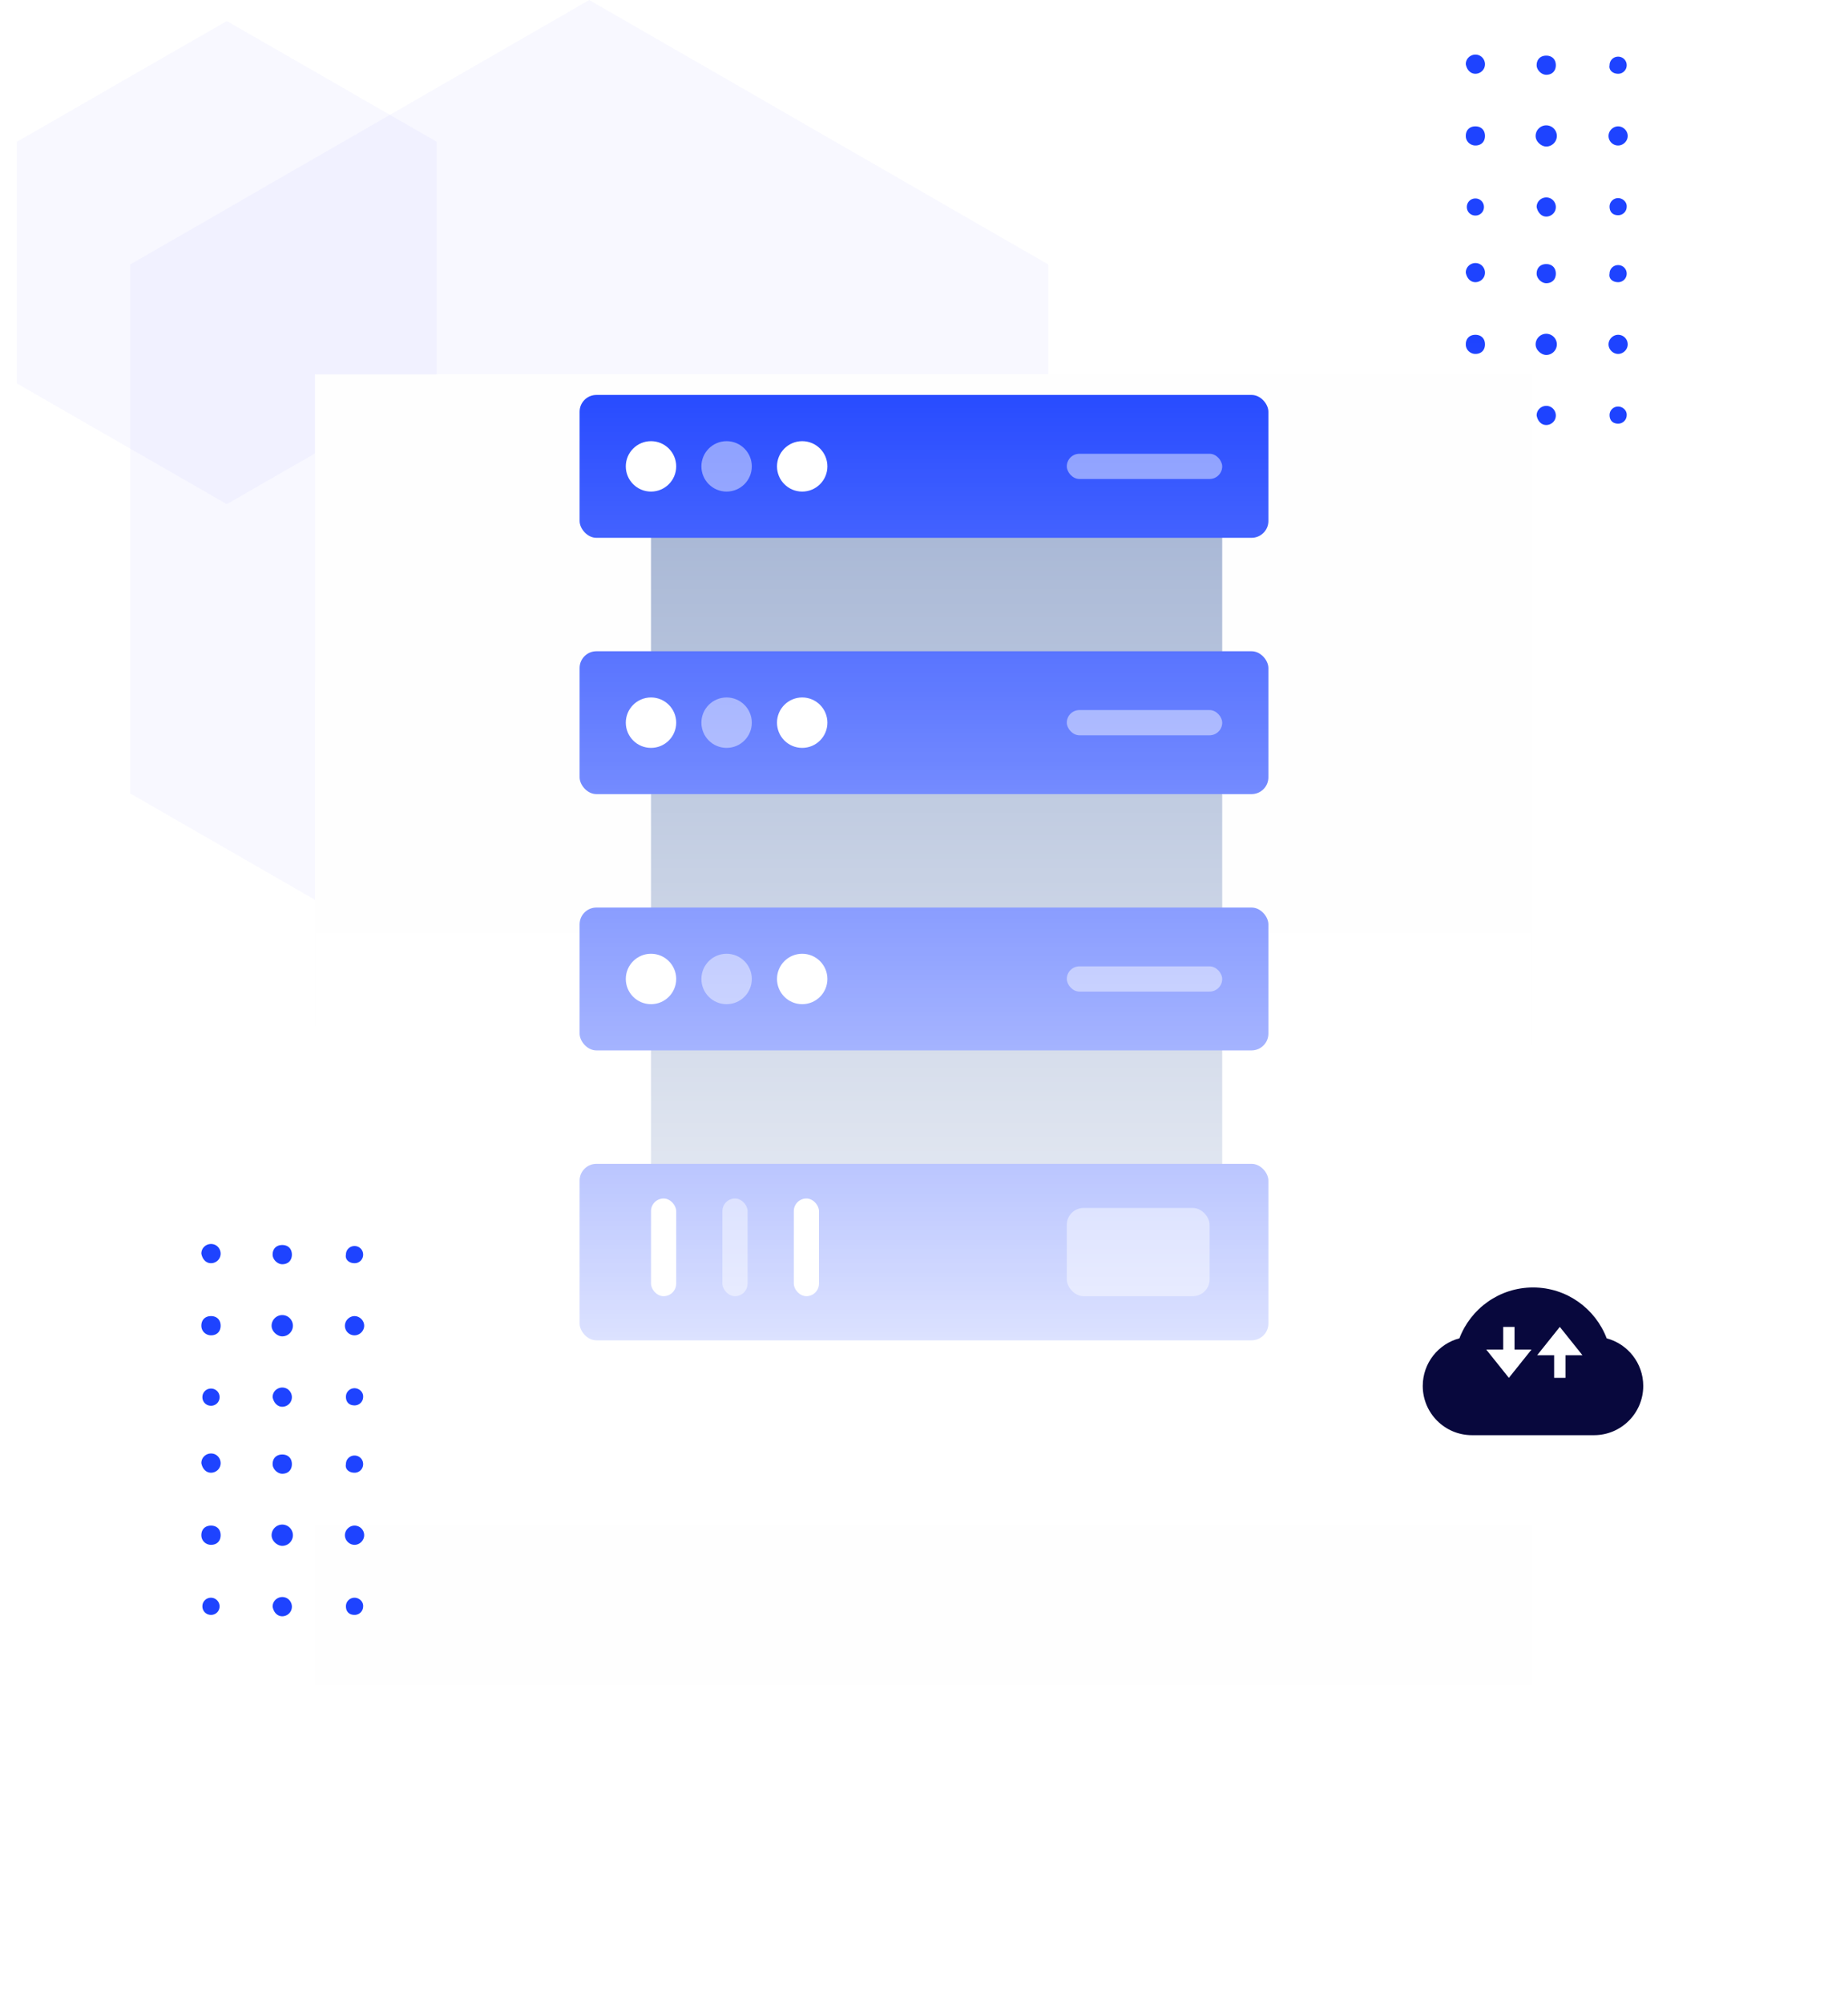 <svg width="440" height="477" fill="none" xmlns="http://www.w3.org/2000/svg"><path d="M31 62.944v125.889l109.292 62.944 109.292-62.944V62.944L140.292 0 31 62.944z" fill="#0201FF" fill-opacity=".03"/><path d="M4 33.75v57.5L54 120l50-28.75v-57.5L54 5 4 33.75z" fill="#0201FF" fill-opacity=".03"/><path d="M368.153 96.6c-1.141 0-2.282.895-2.282 2.277.244 1.383 1.141 2.277 2.282 2.277s2.282-.894 2.282-2.277c0-1.138-.897-2.277-2.282-2.277zm-16.871-33.993c-1.141 0-2.282.895-2.282 2.277.245 1.383 1.141 2.277 2.282 2.277s2.282-.894 2.282-2.277c0-1.138-.896-2.277-2.282-2.277zm0 34.156a2.015 2.015 0 00-2.037 2.033c0 1.138.896 2.033 2.037 2.033a2.016 2.016 0 002.038-2.033c0-1.057-.897-2.033-2.038-2.033zm33.986-33.668a2.016 2.016 0 00-2.038 2.033c-.244 1.139.652 2.033 2.038 2.033a2.015 2.015 0 002.037-2.033 2.015 2.015 0 00-2.037-2.033zm-33.986 16.59c-1.385 0-2.282.895-2.282 2.277 0 1.383 1.141 2.277 2.282 2.277 1.386 0 2.282-.894 2.282-2.277 0-1.382-.896-2.277-2.282-2.277zm16.871-12.28c1.385 0 2.282-.894 2.282-2.277 0-1.382-.897-2.277-2.282-2.277-1.386 0-2.282.895-2.282 2.277 0 1.139 1.141 2.277 2.282 2.277zm17.115 29.358a2.016 2.016 0 00-2.038 2.033c0 1.138.652 2.033 2.038 2.033a2.015 2.015 0 002.037-2.033c.082-1.057-.896-2.033-2.037-2.033zM368.153 79.44a2.537 2.537 0 00-2.527 2.521c0 1.383 1.386 2.521 2.527 2.521a2.536 2.536 0 002.526-2.52 2.536 2.536 0 00-2.526-2.522zm17.115.244c-1.223 0-2.282 1.057-2.282 2.277 0 1.22 1.059 2.277 2.282 2.277 1.222 0 2.282-1.057 2.282-2.277 0-1.22-.978-2.277-2.282-2.277zm0-45.053c1.222 0 2.282-1.057 2.282-2.277 0-1.22-1.06-2.277-2.282-2.277-1.223 0-2.282 1.057-2.282 2.277a2.275 2.275 0 002.282 2.277zm0-17.078a2.015 2.015 0 002.037-2.033 2.015 2.015 0 00-2.037-2.033 2.016 2.016 0 00-2.038 2.033c-.244 1.139.734 2.033 2.038 2.033zm-17.115.244c1.385 0 2.282-.894 2.282-2.277s-.897-2.277-2.282-2.277c-1.386 0-2.282.895-2.282 2.277 0 1.139 1.141 2.277 2.282 2.277zm17.115 29.358a2.016 2.016 0 00-2.038 2.033c0 1.138.652 2.033 2.038 2.033a2.015 2.015 0 002.037-2.033c.082-1.057-.896-2.033-2.037-2.033zm-33.986 4.147a2.016 2.016 0 002.038-2.033 2.016 2.016 0 00-2.038-2.033 2.015 2.015 0 00-2.037 2.033c0 1.139.896 2.033 2.037 2.033zm0-21.225c-1.385 0-2.282.894-2.282 2.277 0 1.382 1.141 2.277 2.282 2.277 1.386 0 2.282-.895 2.282-2.277 0-1.383-.896-2.277-2.282-2.277zm0-17.078c-1.141 0-2.282.895-2.282 2.277.245 1.383 1.141 2.277 2.282 2.277s2.282-.894 2.282-2.277c0-1.138-.896-2.277-2.282-2.277zm16.871 38.547c1.141 0 2.282-.894 2.282-2.277 0-1.138-.897-2.277-2.282-2.277-1.141 0-2.282.895-2.282 2.277.244 1.301 1.141 2.277 2.282 2.277zm0-21.713a2.537 2.537 0 00-2.527 2.52c0 1.383 1.386 2.522 2.527 2.522a2.536 2.536 0 002.526-2.521 2.536 2.536 0 00-2.526-2.521z" fill="#1E43FF"/><g filter="url(#filter0_d)"><path fill="#FEFEFE" d="M75 51.088h289.819v311.971H75z"/></g><path fill="#99ABCE" d="M155 105h136v212H155z"/><rect x="138" y="94" width="164" height="34" rx="4" fill="#1E43FF"/><circle cx="155" cy="111" r="6" fill="#fff"/><circle cx="173" cy="111" r="6" fill="#8599FF"/><circle cx="191" cy="111" r="6" fill="#fff"/><rect x="254" y="108" width="37" height="6" rx="3" fill="#8599FF"/><rect x="138" y="155" width="164" height="34" rx="4" fill="#1E43FF"/><circle cx="155" cy="172" r="6" fill="#fff"/><circle cx="173" cy="172" r="6" fill="#8599FF"/><circle cx="191" cy="172" r="6" fill="#fff"/><rect x="254" y="169" width="37" height="6" rx="3" fill="#8599FF"/><rect x="138" y="216" width="164" height="34" rx="4" fill="#1E43FF"/><circle cx="155" cy="233" r="6" fill="#fff"/><circle cx="173" cy="233" r="6" fill="#8599FF"/><circle cx="191" cy="233" r="6" fill="#fff"/><rect x="254" y="230" width="37" height="6" rx="3" fill="#8599FF"/><rect x="138" y="277" width="164" height="42" rx="4" fill="#1E43FF"/><rect x="254" y="287.5" width="34" height="21" rx="4" fill="#8599FF"/><rect x="155" y="285.25" width="6" height="23.25" rx="3" fill="#fff"/><rect x="172" y="285.25" width="6" height="23.25" rx="3" fill="#8599FF"/><rect x="189" y="285.25" width="6" height="23.25" rx="3" fill="#fff"/><path fill="url(#paint0_linear)" d="M75 51.088h289.819v311.971H75z"/><path d="M67.203 380.102c-1.148 0-2.295.899-2.295 2.289.246 1.39 1.147 2.289 2.295 2.289 1.147 0 2.294-.899 2.294-2.289 0-1.144-.901-2.289-2.294-2.289zm-16.965-34.167c-1.148 0-2.295.899-2.295 2.288.246 1.39 1.147 2.289 2.295 2.289 1.147 0 2.294-.899 2.294-2.289 0-1.144-.901-2.288-2.294-2.288zm0 34.331a2.026 2.026 0 00-2.05 2.043c0 1.145.902 2.044 2.05 2.044a2.026 2.026 0 002.049-2.044c0-1.062-.902-2.043-2.05-2.043zm34.176-33.841a2.026 2.026 0 00-2.05 2.044c-.245 1.144.656 2.043 2.05 2.043a2.026 2.026 0 002.049-2.043 2.026 2.026 0 00-2.05-2.044zM50.238 363.1c-1.394 0-2.295.899-2.295 2.289 0 1.39 1.147 2.289 2.295 2.289 1.393 0 2.294-.899 2.294-2.289 0-1.39-.901-2.289-2.294-2.289zm16.965-12.343c1.393 0 2.294-.899 2.294-2.288 0-1.39-.901-2.289-2.294-2.289-1.394 0-2.295.899-2.295 2.289 0 1.144 1.147 2.288 2.295 2.288zm17.21 29.509a2.026 2.026 0 00-2.048 2.043c0 1.145.655 2.044 2.049 2.044a2.026 2.026 0 002.049-2.044c.082-1.062-.902-2.043-2.05-2.043zm-17.21-17.411a2.55 2.55 0 00-2.54 2.534c0 1.39 1.392 2.534 2.54 2.534a2.55 2.55 0 002.54-2.534 2.55 2.55 0 00-2.54-2.534zm17.21.245c-1.229 0-2.294 1.063-2.294 2.289 0 1.226 1.065 2.289 2.295 2.289 1.229 0 2.294-1.063 2.294-2.289a2.288 2.288 0 00-2.294-2.289zm0-45.284c1.23 0 2.296-1.063 2.296-2.289 0-1.226-1.066-2.289-2.295-2.289-1.23 0-2.295 1.063-2.295 2.289a2.288 2.288 0 002.295 2.289zm0-17.166a2.026 2.026 0 002.05-2.043 2.026 2.026 0 00-2.05-2.044 2.026 2.026 0 00-2.048 2.044c-.246 1.144.737 2.043 2.049 2.043zm-17.21.245c1.393 0 2.294-.899 2.294-2.288 0-1.39-.901-2.289-2.294-2.289-1.394 0-2.295.899-2.295 2.289 0 1.144 1.147 2.288 2.295 2.288zm17.21 29.509a2.026 2.026 0 00-2.048 2.043c0 1.145.655 2.044 2.049 2.044a2.026 2.026 0 002.049-2.044c.082-1.062-.902-2.043-2.05-2.043zm-34.175 4.169a2.026 2.026 0 002.049-2.044 2.026 2.026 0 00-2.05-2.043 2.026 2.026 0 00-2.048 2.043c0 1.145.901 2.044 2.049 2.044zm0-21.335c-1.394 0-2.295.899-2.295 2.289 0 1.39 1.147 2.289 2.295 2.289 1.393 0 2.294-.899 2.294-2.289 0-1.39-.901-2.289-2.294-2.289zm0-17.165c-1.148 0-2.295.899-2.295 2.288.246 1.39 1.147 2.289 2.295 2.289 1.147 0 2.294-.899 2.294-2.289 0-1.144-.901-2.288-2.294-2.288zm16.965 38.745c1.147 0 2.294-.899 2.294-2.289 0-1.144-.901-2.289-2.294-2.289-1.148 0-2.295.9-2.295 2.289.246 1.308 1.147 2.289 2.295 2.289zm0-21.825a2.55 2.55 0 00-2.54 2.534c0 1.39 1.392 2.534 2.54 2.534a2.55 2.55 0 002.54-2.534 2.55 2.55 0 00-2.54-2.534z" fill="#1E43FF"/><g filter="url(#filter1_d)"><path d="M382.543 313.533c-2.684-7.078-9.522-12.111-17.531-12.111-8.01 0-14.848 5.027-17.532 12.105-5.021 1.319-8.73 5.889-8.73 11.332 0 6.475 5.244 11.719 11.713 11.719h29.074c6.469 0 11.713-5.244 11.713-11.719 0-5.431-3.697-10.002-8.707-11.326z" fill="#08083D"/></g><path d="M370.035 322.546v5.39h2.695v-5.39h4.043l-5.39-6.738-5.39 6.738h4.042zM360.603 321.199v-5.39h-2.695v5.39h-4.043l5.39 6.737 5.39-6.737h-4.042z" fill="#fff"/><defs><filter id="filter0_d" x="0" y="14.088" width="439.819" height="461.971" filterUnits="userSpaceOnUse" color-interpolation-filters="sRGB"><feFlood flood-opacity="0" result="BackgroundImageFix"/><feColorMatrix in="SourceAlpha" values="0 0 0 0 0 0 0 0 0 0 0 0 0 0 0 0 0 0 127 0"/><feOffset dy="38"/><feGaussianBlur stdDeviation="37.5"/><feColorMatrix values="0 0 0 0 0.031 0 0 0 0 0.031 0 0 0 0 0.239 0 0 0 0.19 0"/><feBlend in2="BackgroundImageFix" result="effect1_dropShadow"/><feBlend in="SourceGraphic" in2="effect1_dropShadow" result="shape"/></filter><filter id="filter1_d" x="323.75" y="291.422" width="82.5" height="65.156" filterUnits="userSpaceOnUse" color-interpolation-filters="sRGB"><feFlood flood-opacity="0" result="BackgroundImageFix"/><feColorMatrix in="SourceAlpha" values="0 0 0 0 0 0 0 0 0 0 0 0 0 0 0 0 0 0 127 0"/><feOffset dy="5"/><feGaussianBlur stdDeviation="7.5"/><feColorMatrix values="0 0 0 0 0.031 0 0 0 0 0.031 0 0 0 0 0.239 0 0 0 0.29 0"/><feBlend in2="BackgroundImageFix" result="effect1_dropShadow"/><feBlend in="SourceGraphic" in2="effect1_dropShadow" result="shape"/></filter><linearGradient id="paint0_linear" x1="219.909" y1="363.059" x2="219.909" y2="81.148" gradientUnits="userSpaceOnUse"><stop stop-color="#fff"/><stop offset="1" stop-color="#fff" stop-opacity="0"/></linearGradient></defs></svg>